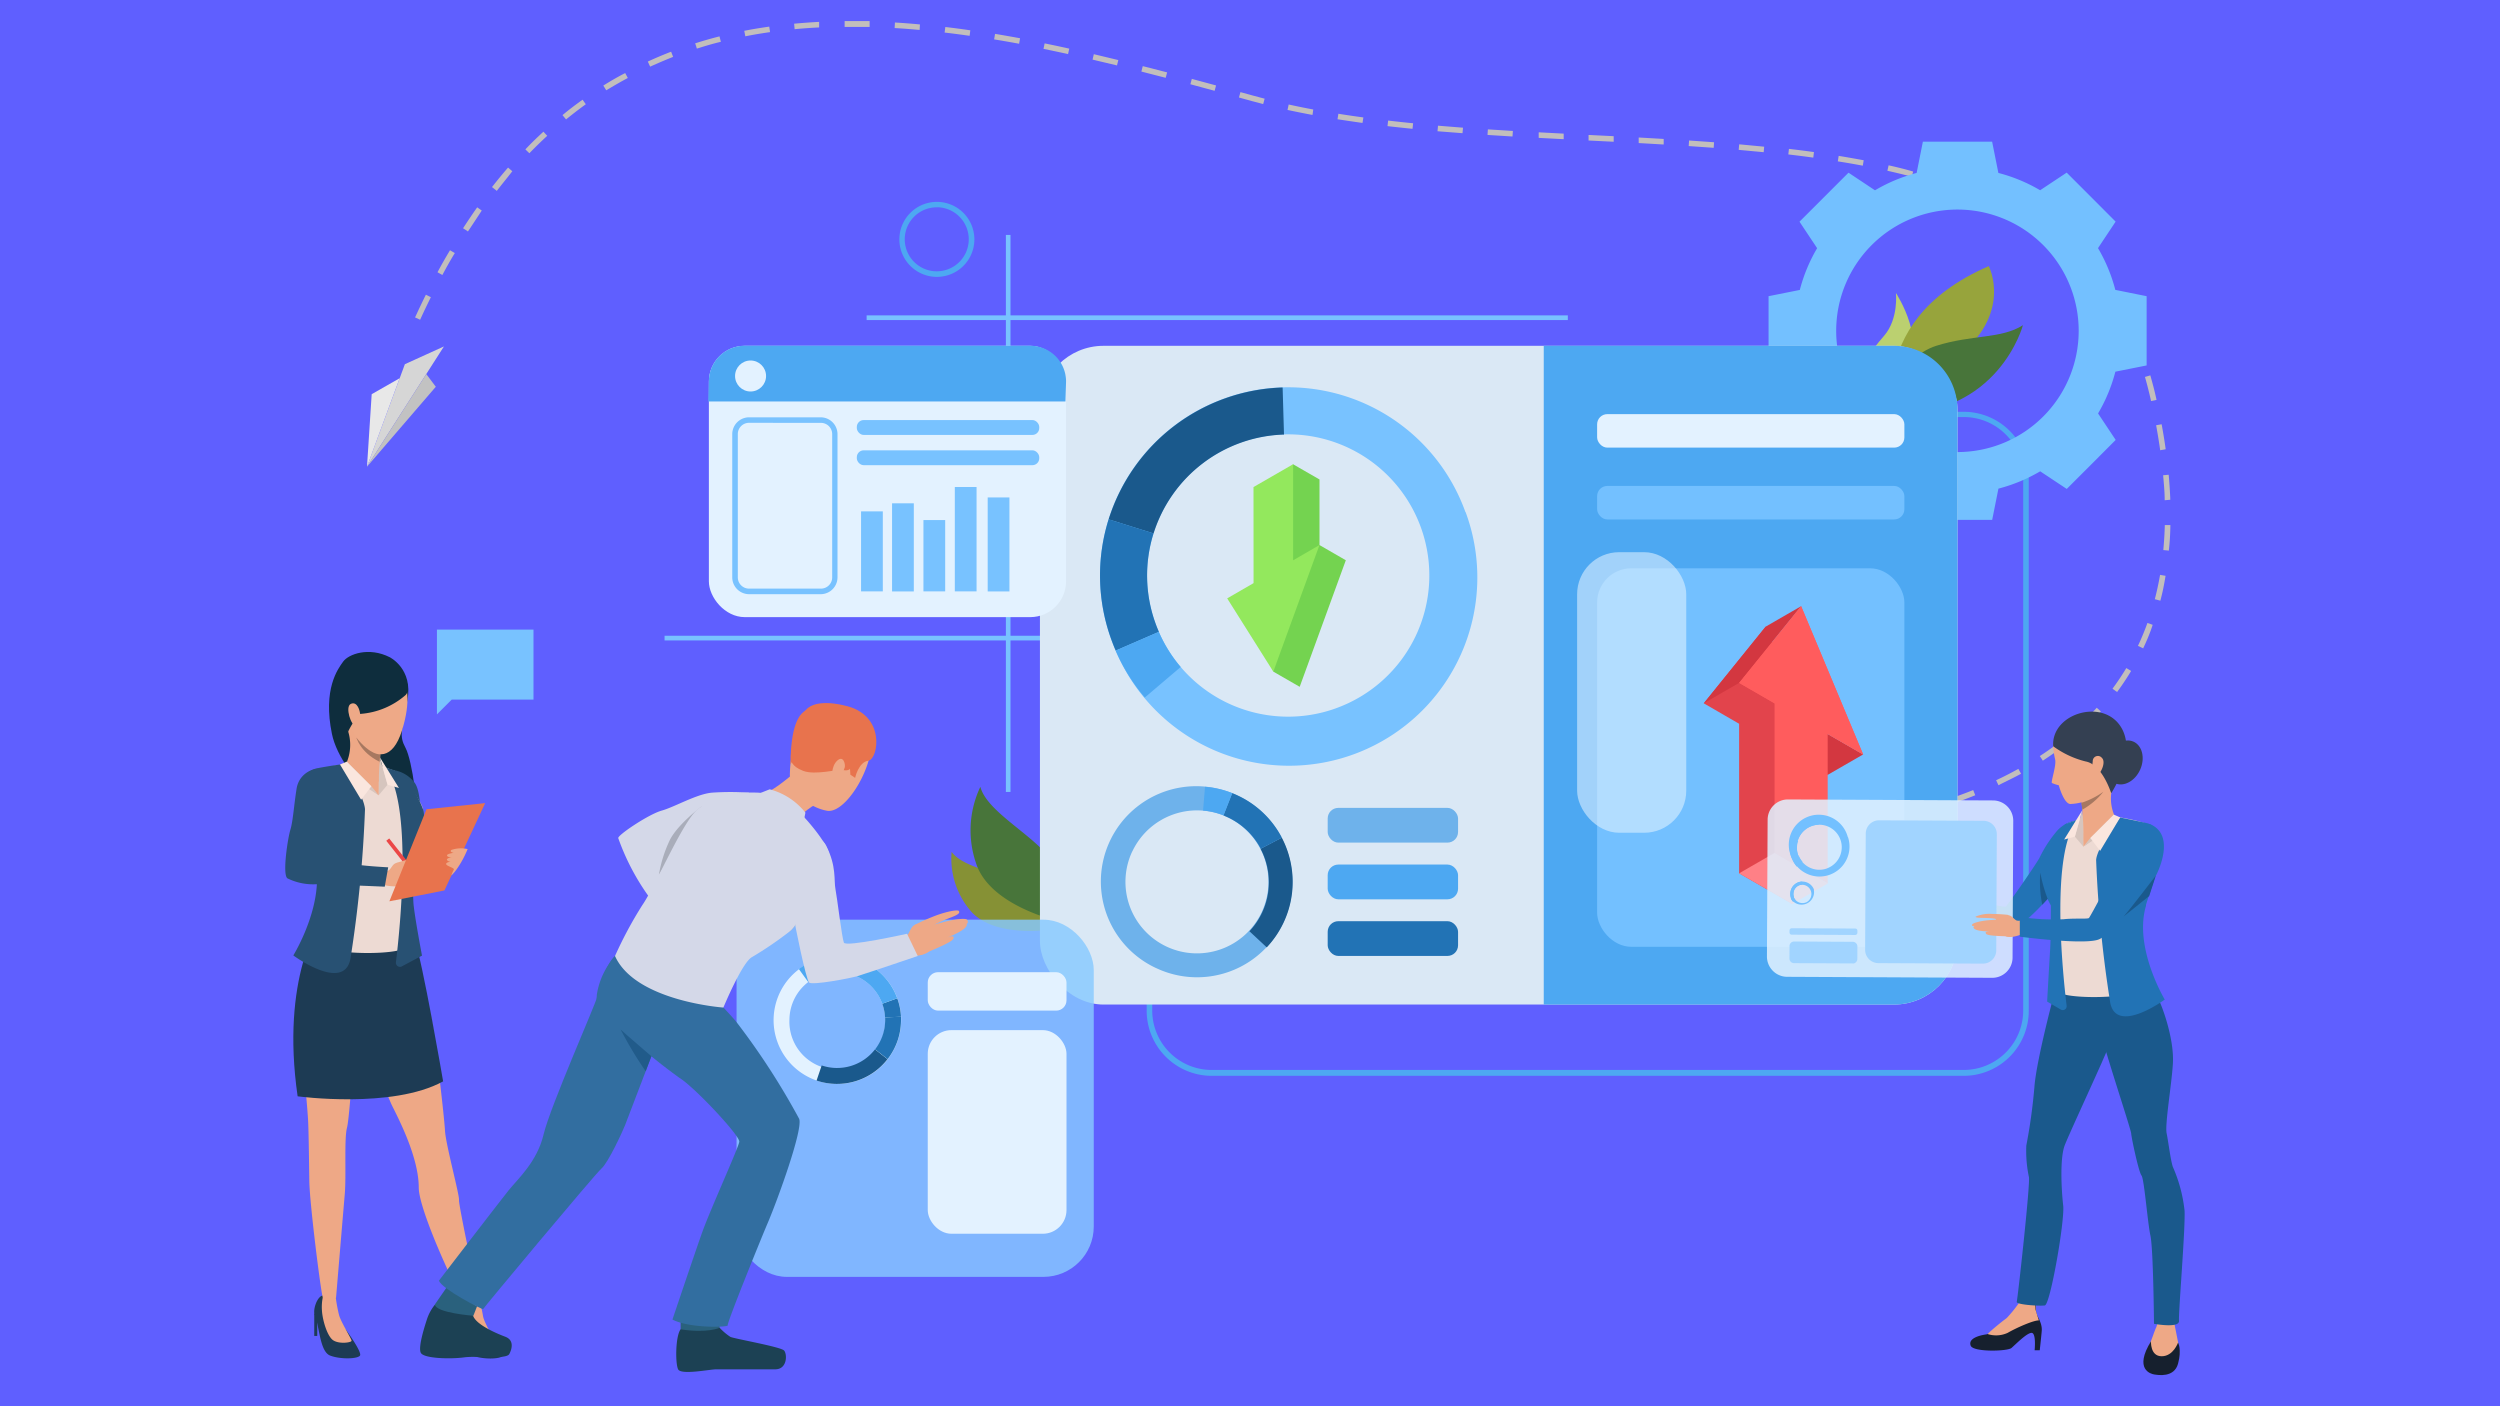 <svg data-name="Слой 1" xmlns="http://www.w3.org/2000/svg" viewBox="0 0 400 225"><path fill="#5f5fff" d="M0 0h400v225H0z"/><path fill="#78c2ff" d="M85.36 100.74H69.91v13.56l2.36-2.36h13.09v-11.2z"/><path d="M62.35 105.15s3.77 1.85 2.84 6.85-1.35 5.71-.3 7.67 2.28 10.34 1.34 11.93-11.64-7-13.12-14.17.94-10.39 1.8-11.58 4.09-2.39 7.44-.7z" fill="#0e2d3d"/><path d="M63.39 123.3a5.26 5.26 0 0 1 3 2c.75 1.11.81 3.56.92 4s1.54 5.7 1.54 5.7l-4 2.68z" fill="#285173"/><path d="M78.19 212.83s2.61 3.52 2.26 4.08-3.11.64-4.78 0-1.71-4.76-2.47-6.53c-.32-.74.36-2.93 1.31-3.09a4 4 0 0 1 2 .31s-1 2.49 1.68 5.23z" fill="#1d3b54"/><path d="M76.52 207.57a16.63 16.63 0 0 1 .75 2.93c.17 1.19 1.86 3.71 1.78 4s-2.23.61-3.11-.21-1.44-3.21-1.63-4.64a11.52 11.52 0 0 0-.41-2s1.78-.96 2.62-.08z" fill="#eea886"/><path d="M55.44 212.89s2.52 3.46 2.16 4-3.11.64-4.78 0-1.71-4.76-2.47-6.53c-.32-.74.36-2.93 1.31-3.09a4.28 4.28 0 0 1 2.07.34s-.97 2.54 1.71 5.28z" fill="#1d3b54"/><path d="M53.73 207.63a23.54 23.54 0 0 0 .52 2.79c.32 1.16 2 3.79 2 4.1s-2.23.61-3.11-.21-1.55-3.2-1.63-4.64a7.66 7.66 0 0 1 .2-2.38 2 2 0 0 1 2.02.34z" fill="#eea886"/><path d="M66.33 150.33s2.24 10.44 2.76 13.06 2 15.35 2.11 17.52 2.34 10.32 2.24 11.09 3.24 16.3 3.24 16.3a2 2 0 0 1-2.35.08C73.71 208 67 193.85 67 190c0-5.34-3.95-12.31-4.46-13.51-4.73-11.1-3.8-14.5-4.42-15.22s-.67.45-1 2-1.13 15.4-1.6 17.16-.1 7.68-.36 10.67-1.39 16.5-1.39 16.5a1.23 1.23 0 0 1-2.11 0c-.26-.29-2.12-15.06-2.17-18.61s-.11-8.46-.21-10c-1-14.73-3.3-16.84.39-27.26 6.89-19.46 16.66-1.4 16.66-1.4z" fill="#eea886"/><path d="M51.26 147.41s-6.39 8.94-3.64 28c0 0 15.16 2.06 23.28-2.39 0 0-3.36-19.62-4.58-22.67s-15.06-2.94-15.06-2.94zm21.87 62.66v3.68h.48v-2.84l-.48-.84zm-22.85 0v3.68h.48v-2.84l-.48-.84z" fill="#1d3b54"/><path d="M59.84 122a24.6 24.6 0 0 0 3.16 1.27c.82.16 4 4.28 4.55 5.79s0 3.76-1.14 6.41-.07 3.53-.59 6.18a61.64 61.64 0 0 0-.88 9.73c.1 1.47-13.23 1.75-16.27-.93 0 0 3.06-4.58 3.45-5.23s.07-4.22-.29-5.13-2.75-8.7-2.75-8.7-2-6-.19-7.35c1.54-1.19 5.73-1.62 6.48-1.88a12.85 12.85 0 0 1 4.47-.16z" fill="#eddad3"/><path d="M60.59 127.24l1.41-1.67-1.24-4.41a29.12 29.12 0 0 0-.17 6.08z" fill="#d6c5be"/><path d="M61 119.28s-.06.59-.14 1.41c0 .36-.07.77-.1 1.19a27 27 0 0 0-.13 3.13s-2.45 2.45-5.23-2.86a7.3 7.3 0 0 0 .29-5.17c-.92-2.98 5.31 2.3 5.31 2.3z" fill="#eea886"/><path fill="#eea886" d="M60.59 125v2.25l-2.81-2.11 2.81-.14z"/><path fill="#d6c5be" d="M60.59 127.25l-1.17-1.45-3.94-3.93-1.27 1.23 6.38 4.15z"/><path d="M54.94 122.25s3.3 5 3.46 7.22a200.19 200.19 0 0 1-2.34 24c-1.11 5.31-9.13-.6-9.13-.6s5.39-8.72 3.32-15.71-2.82-9.78-2.82-9.78.71-3.89 3.23-4.44c2.22-.44 4.28-.69 4.28-.69zm12.83 7.48s.6 2.11-1.73 6.77c0 0 0 6 .1 7.83s1.38 8.57 1.38 8.57l-3.17 1.69a.65.65 0 0 1-1-.64c.65-5.36 2.77-25.71-1.8-31.18l1.83.54a14.84 14.84 0 0 1 4.39 6.42z" fill="#285173"/><path fill="#fae6de" d="M62.02 125.57l1.81.5-3.05-4.91 1.24 4.41zm-2.6.23l-1.64 2.16-3.38-5.64 1.08-.45 3.94 3.93z"/><path fill="#eb4747" d="M61.804 134.522l.47-.372 4.372 5.53-.471.373z"/><path d="M61.54 139.43a1.28 1.28 0 0 0 .69-.2c.47-.36.65-1.24 1.48-1.17s1.23 2.69 1 3.19-1.37.75-3.09.4-.08-2.22-.08-2.22z" fill="#eea886"/><path d="M63.42 138.07a26.22 26.22 0 0 1 2.59-.71c1.22-.26 2.68-.35 2.82-.14s-1.19.44-2.38.78-.84.43-.84.43-.07 0 1.18-.15 2.74-.12 2.88.15 0 .22-.47.34c.29 0 .33.06.34.18.06.61-1.91 1.09-2.69 1.28.6-.14 1.06-.19.84.22s-3.06 1-4 1.32-.27-3.7-.27-3.7z" fill="#eea886"/><path d="M51.13 123.07c-.83-.27-3.26.59-3.67 3.09s-.58 5.26-1 6.6-1.32 7.24-.46 7.78a9.31 9.31 0 0 0 4.56.94c2.25 0 11 .39 11 .39l.55-3.1s-3.32-.17-5-.43c-1.53-.23-3.65-.88-6.15-1.16a41.86 41.86 0 0 1 .91-4.72c.3-1.05 2.99-8.19-.74-9.39z" fill="#285173"/><path fill="#eea886" d="M67.12 139l.41 1-.88-.62.47-.38z"/><path fill="#e8734d" d="M62.3 144.21l8.81-1.74 6.52-13.97-9.39.98-5.94 14.73z"/><path d="M72.2 140.1a7.13 7.13 0 0 0 .91-1.08 16 16 0 0 0 1.71-3.17 4.78 4.78 0 0 0-2.6.14c-.38.34.37.47.37.47s-1.14.12-1.06.44.77.23.77.23-.92.18-.78.46.58.28.58.28-.81.1-.71.41 1.39.6 1.22.86a6 6 0 0 0-.41.96z" fill="#eea886"/><path d="M61.8 105.71s5.49 1.72 2.51 11.19-10.47-1.1-9.69-6.87 7.18-4.32 7.18-4.32z" fill="#eea987"/><path d="M64.87 111.23a12.37 12.37 0 0 1-7.29 3 11.56 11.56 0 0 0-1.89 2.86s-4.07-6.94.93-11.1 10.09 3.53 8.25 5.24z" fill="#0e2d3d"/><path d="M57.63 114.43c0-.69-.46-2.26-1.48-1.82s.06 3.63.74 3.44c0-.05.83.01.74-1.62z" fill="#eea987"/><path d="M60.82 120.69c0 .36-.07.77-.1 1.19-3.17-1.57-3.66-3.88-3.72-3.88 2.31 2.9 3.82 2.69 3.82 2.69z" fill="#a77860"/><path d="M152.26 136.29a12.87 12.87 0 0 0 3.25 9.69c4 4.21 12.89 2.71 12.89 2.71s-1.48-5-4.71-7-9.61-2.78-11.43-5.4z" fill="#869135"/><path d="M156.86 125.89a16.21 16.21 0 0 0-.46 12.86c2.8 6.71 14 8.9 14 8.9s.46-6.52-2.45-10.37-10.09-7.49-11.09-11.39z" fill="#48753a"/><path d="M303.35 46.88s5.55 8.42.87 12.89-5.23-.52-5.23-.52-2.5.16 2.47-5.53c2.34-2.72 1.89-6.84 1.89-6.84z" fill="#bbd070"/><path d="M318.2 42.58s4 7.65-5.36 14.81-9.27 12.1-9.27 12.1S297 51.77 318.2 42.58z" fill="#97a43c"/><path d="M302.38 66.24c-3.54-.1 1.65-9.09 7.41-10.91s10.37-1.07 13.88-3.3c0-.03-3.85 14.69-21.29 14.21z" fill="#48753a"/><path fill="#78c2ff" d="M160.94 37.59h.74v89.12h-.74z"/><path fill="#78c2ff" d="M106.33 101.72h61.53v.75h-61.53z"/><path d="M314.43 172.13H193.64a10.42 10.42 0 0 1-10.17-10.62v-85a10.42 10.42 0 0 1 10.17-10.62h120.79a10.41 10.41 0 0 1 10.17 10.57v85a10.42 10.42 0 0 1-10.17 10.67zM193.64 66.73a9.52 9.52 0 0 0-9.28 9.73v85a9.52 9.52 0 0 0 9.28 9.73h120.79a9.52 9.52 0 0 0 9.28-9.73v-85a9.52 9.52 0 0 0-9.28-9.73z" fill="#4da8f2"/><path d="M273.32 134.28h-.91v-.89h4v.89c-.99-.01-2.04 0-3.09 0zm-4.94-.07c-1.35 0-2.71-.1-4-.17v-.89c1.32.07 2.67.13 4 .17zm12.11-.08v-.89c1.34-.06 2.69-.14 4-.23l.06.89c-1.34.1-2.7.16-4.05.22zm-20.17-.36c-2.53-.21-4-.4-4-.4l.12-.89s1.48.19 4 .4zm28.23-.22l-.09-.89c1.34-.13 2.68-.29 4-.46l.12.89c-1.32.16-2.67.32-4.02.45zm8-1.05l-.14-.88c1.33-.22 2.66-.46 3.95-.72l.18.88c-1.29.22-2.63.49-3.97.71zm7.92-1.6l-.21-.87c1.31-.32 2.62-.66 3.87-1l.25.86c-1.25.33-2.56.68-3.89 1zm7.77-2.25l-.29-.85c1.28-.44 2.54-.9 3.76-1.39l.33.83c-1.21.49-2.48.96-3.78 1.4zm7.52-3l-.38-.81c1.22-.57 2.42-1.19 3.56-1.82l.43.78c-1.13.62-2.37 1.2-3.59 1.82zm7.1-3.93l-.49-.75a49.52 49.52 0 0 0 3.25-2.3l.54.71c-1.02.78-2.16 1.57-3.28 2.31zm6.42-5l-.6-.66c1-.9 1.92-1.85 2.8-2.82l.66.6c-.88 1.01-1.84 1.98-2.85 2.9zm5.44-6l-.72-.53c.79-1.06 1.53-2.17 2.21-3.3l.77.46c-.69 1.16-1.45 2.29-2.25 3.38zm4.16-7l-.81-.38c.56-1.18 1.07-2.42 1.52-3.67l.84.3c-.43 1.34-.97 2.6-1.54 3.8zm2.75-7.62l-.86-.23c.33-1.26.61-2.57.84-3.89l.88.15c-.23 1.41-.49 2.74-.85 4.03zm1.39-8l-.89-.09c.12-1.29.2-2.63.24-4h.89c-.02 1.5-.1 2.86-.26 4.18zm-.67-8.06c0-1.3-.13-2.64-.25-4l.89-.08c.12 1.36.21 2.72.26 4zm-.72-8c-.18-1.29-.4-2.62-.65-4l.88-.16c.25 1.34.47 2.68.65 4zm-1.46-7.87c-.11-.48-.22-1-.34-1.45-.2-.82-.41-1.63-.64-2.41l.86-.25c.23.8.45 1.62.66 2.45.12.49.23 1 .34 1.47zm-2.26-7.63c-.48-1.24-1-2.47-1.59-3.63l.8-.4c.59 1.19 1.13 2.44 1.62 3.71zM67.22 51.16l-.81-.37c.56-1.23 1.15-2.46 1.73-3.64l.8.4c-.58 1.16-1.16 2.38-1.72 3.61zm271.21-1.6a38.49 38.49 0 0 0-2.25-3.26l.71-.54c.82 1.06 1.59 2.19 2.3 3.33zM70.78 44l-.78-.44c.64-1.2 1.31-2.38 2-3.52l.77.45c-.69 1.13-1.35 2.3-1.99 3.51zm262.84-.7c-.89-1-1.85-1.88-2.85-2.75l.59-.67c1 .89 2 1.84 2.91 2.81zm-5.95-5.3c-1-.76-2.16-1.51-3.31-2.21l.47-.76c1.17.71 2.3 1.47 3.37 2.25zM74.84 37l-.75-.48c.74-1.14 1.5-2.27 2.26-3.35l.73.52c-.76 1.15-1.51 2.31-2.24 3.39zm246-3.19c-1.15-.59-2.37-1.16-3.61-1.7l.35-.82c1.26.54 2.49 1.12 3.66 1.72zm-7.32-3.17c-1.22-.44-2.49-.87-3.79-1.28l.26-.85c1.31.41 2.6.84 3.83 1.29zm-234.1-.16l-.7-.55c.84-1.07 1.7-2.12 2.57-3.12l.68.59c-.82 1.06-1.68 2.1-2.5 3.16zm226.45-2.21c-1.25-.33-2.56-.65-3.89-.95l.2-.87c1.34.3 2.66.62 3.93 1zm-7.82-1.76c-1.28-.24-2.61-.48-4-.69l.14-.88c1.35.22 2.69.46 4 .7zm-7.92-1.29c-1.28-.18-2.62-.35-4-.51l.1-.89c1.37.16 2.71.33 4 .51zm-205.43-.7l-.64-.62c.94-1 1.91-1.93 2.89-2.83l.61.66a68.2 68.2 0 0 0-2.86 2.79zm197.49-.17l-4-.37.08-.89 4 .38zm-8-.7l-4-.28.06-.89 4 .28zm-8-.53l-4-.23V22l4 .23zm-8-.44l-3.83-.19h-.19v-.89h.19l3.83.19zm-8-.41l-4-.21v-.89l4 .21zm-8.19-.43l-4-.25.06-.89 4 .25zm-8-.53l-4-.31.08-.89 4 .32zm-8-.7c-1.37-.14-2.72-.28-4-.43l.1-.89c1.29.15 2.63.3 4 .43zm-8-.94c-1.36-.19-2.7-.39-4-.59l.14-.88c1.28.21 2.62.4 4 .59zm-127.43-.56l-.57-.69c1-.85 2.12-1.68 3.21-2.47l.52.73a66.33 66.33 0 0 0-3.16 2.43zM210 18.39c-1.35-.25-2.68-.52-4-.8l.19-.87c1.27.28 2.59.55 3.93.8zm-7.89-1.74l-1.74-.46-2.14-.59.24-.86 2.14.59 1.73.46zm-7.77-2.12l-3.88-1.05.23-.86 3.88 1.05zM97 14.45l-.47-.76c1.14-.71 2.32-1.4 3.5-2l.42.79c-1.12.59-2.28 1.27-3.45 1.97zm89.51-2l-3.89-1 .22-.87 3.9 1zm-82.49-1.79l-.37-.81c1.21-.56 2.47-1.09 3.73-1.58l.32.83c-1.2.48-2.44 1-3.64 1.55zm74.7-.19l-3.91-.93.2-.87 3.92.94zm-7.83-1.82c-1.33-.29-2.65-.57-3.93-.83l.18-.88c1.28.26 2.61.54 3.94.84zm-59.39-.87l-.27-.85c1.27-.4 2.58-.78 3.89-1.11l.22.87c-1.34.31-2.58.69-3.84 1.09zM163.06 7c-1.34-.25-2.67-.48-4-.7l.15-.88c1.29.21 2.63.45 4 .7zm-43.81-1.19l-.17-.88c1.3-.26 2.65-.48 4-.67l.13.88c-1.35.19-2.68.41-3.96.67zm35.89-.08c-1.34-.19-2.68-.37-4-.52l.11-.89c1.3.15 2.65.33 4 .53zm-8-.94c-1.35-.12-2.69-.23-4-.3l.05-.89c1.31.08 2.67.18 4 .31zm-20-.11l-.08-.89c1.32-.12 2.67-.22 4-.29v.89c-1.25.06-2.59.15-3.89.28zm12-.37h-4v-.94h4z" fill="#c2bebc"/><path d="M338.45 46.38a25.91 25.91 0 0 0-2.77-6.68l2.82-4.24-3.91-3.92-3.92-3.92-4.25 2.82a25.93 25.93 0 0 0-6.68-2.77l-1-5h-11.08l-1 5a25.93 25.93 0 0 0-6.66 2.78l-4.24-2.82-3.92 3.92-3.92 3.92 2.82 4.24a25.94 25.94 0 0 0-2.77 6.68l-5 1v11.07l5 1a25.93 25.93 0 0 0 2.77 6.68l-2.82 4.24 3.92 3.92 3.92 3.92 4.24-2.81a25.93 25.93 0 0 0 6.68 2.77l1 5h11.07l1-5a25.93 25.93 0 0 0 6.68-2.77l4.25 2.82 3.92-3.92 3.91-3.92-2.82-4.24a25.9 25.9 0 0 0 2.77-6.68l5-1V47.39zm-25.26 25.95a19.4 19.4 0 1 1 19.4-19.4 19.4 19.4 0 0 1-19.4 19.4z" fill="#73c0ff"/><rect x="166.39" y="55.33" width="146.81" height="105.4" rx="10.18" ry="10.18" fill="#dae8f5"/><path d="M234.47 81.94a30.11 30.11 0 1 0-56.71 20.28c.23.64.48 1.26.74 1.88a30.12 30.12 0 0 0 56-22.16zm-20.75 31.4a22.55 22.55 0 0 1-28.31-12.25q-.3-.69-.56-1.41a22.58 22.58 0 1 1 28.86 13.66z" fill="#78c2ff"/><path d="M184.57 85.35l-7.19-2.25A30.16 30.16 0 0 1 205.22 62l.22 7.53a22.61 22.61 0 0 0-20.88 15.85z" fill="#1a598c"/><path d="M185.42 101.09l-6.91 3c-.27-.61-.51-1.24-.74-1.88a30 30 0 0 1-.39-19.12l7.19 2.25a22.48 22.48 0 0 0 .29 14.33q.26.73.56 1.42z" fill="#2273b5"/><path d="M183.17 111.6a30 30 0 0 1-4.67-7.5l6.91-3a22.45 22.45 0 0 0 3.5 5.62z" fill="#4da8f2"/><path d="M185 154.9a15.26 15.26 0 1 0 13.05-27.59c-.31-.15-.62-.28-.94-.41a15.26 15.26 0 0 0-12.12 28zm-3.82-18.69a11.44 11.44 0 0 1 11.26-6.51 11.33 11.33 0 0 1 3.27.76l.7.3a11.44 11.44 0 1 1-15.24 5.45z" fill="#6eb2eb"/><path d="M201.71 135.8l3.38-1.77a15.28 15.28 0 0 1-2.41 17.55l-2.77-2.58a11.46 11.46 0 0 0 1.8-13.16z" fill="#1a598c"/><path d="M195.76 130.46l1.4-3.56c.31.12.63.26.94.41a15.19 15.19 0 0 1 7 6.71l-3.38 1.77a11.39 11.39 0 0 0-5.24-5z" fill="#2273b5"/><path d="M192.8 125.89a15.21 15.21 0 0 1 4.36 1l-1.4 3.56a11.33 11.33 0 0 0-3.27-.76zM313.19 65.5v85A10.18 10.18 0 0 1 303 160.73h-56V55.33h56a10.18 10.18 0 0 1 10.19 10.17z" fill="#4da8f2"/><rect x="255.54" y="66.26" width="49.16" height="5.36" rx="1.63" ry="1.63" fill="#e3f2ff"/><rect x="255.54" y="77.75" width="49.16" height="5.36" rx="1.63" ry="1.63" fill="#73c0ff"/><rect x="255.54" y="90.93" width="49.16" height="60.56" rx="5.47" ry="5.47" fill="#73c0ff"/><rect x="252.34" y="88.35" width="17.46" height="44.89" rx="6.73" ry="6.73" fill="#e0f1ff" opacity=".58"/><path fill="#78c2ff" d="M138.66 50.46h112.19v.75H138.66z"/><path d="M149.9 44.3a6 6 0 1 1 6-6 6 6 0 0 1-6 6zm0-11.13a5.12 5.12 0 1 0 5.1 5.11 5.12 5.12 0 0 0-5.1-5.12z" fill="#4da8f2"/><path d="M133.78 112.82s5.62 1 5.67 5.76-4.3 11.65-7.13 11.14-6-3-5.94-5.91.91-6.7 2.22-8.78a5.36 5.36 0 0 1 5.18-2.21z" fill="#eea886"/><path d="M126.57 121.6s0 1 1.94 1.74 5.48-.31 6.37-.13S136 123 136 123l.06.95.76.51s.53-2.53 2.12-2.75 2.91-7.47-3.93-8.85c0 0-5.07-1.38-6.37 1.19s-2.31 5.74-2.07 7.55z" fill="#e8734d"/><rect x="117.85" y="147.15" width="57.15" height="57.15" rx="8.05" ry="8.05" fill="#87c9ff" opacity=".82"/><rect x="113.42" y="55.33" width="57.15" height="43.41" rx="5.73" ry="5.73" fill="#e3f2ff"/><rect x="148.44" y="155.55" width="22.2" height="6.15" rx="1.65" ry="1.65" fill="#e3f2ff"/><rect x="148.44" y="164.82" width="22.2" height="32.58" rx="3.79" ry="3.79" fill="#e3f2ff"/><path d="M130.69 172.89a10.21 10.21 0 0 0 13.49-9.54v-.68a10.21 10.21 0 1 0-13.47 10.23zm-4.38-9.77a7.66 7.66 0 0 1 14.86-2.52 7.63 7.63 0 0 1 .45 2.2v.51a7.66 7.66 0 1 1-15.31-.2z" fill="#e3f2ff"/><path d="M140 167.9l2 1.57a10.23 10.23 0 0 1-11.35 3.42l.82-2.42a7.67 7.67 0 0 0 8.53-2.57z" fill="#1a598c"/><path d="M141.61 162.8l2.55-.14v.68a10.17 10.17 0 0 1-2.14 6.12l-2-1.57a7.62 7.62 0 0 0 1.6-4.59q.01-.3-.01-.5z" fill="#2273b5"/><path d="M141.61 162.8a7.63 7.63 0 0 0-.45-2.2l2.4-.87a10.16 10.16 0 0 1 .6 2.94z" fill="#2273b5"/><path d="M127.82 155.05a10.21 10.21 0 0 1 15.74 4.67l-2.4.88a7.66 7.66 0 0 0-11.84-3.47z" fill="#4da8f2"/><path fill="#d6d6d6" d="M58.72 74.67l12.31-19.24-6.25 2.84-6.06 16.4z"/><path fill="#e8e8e8" d="M58.72 74.67l.75-11.6 4.47-2.55-5.22 14.15z"/><path fill="#c2c2c2" d="M68.2 59.85l1.53 2.03-11.01 12.79 9.48-14.82z"/><path d="M144.25 150.09a1.7 1.7 0 0 0 .87-.4c.55-.56.6-1.76 1.72-1.84s2.14 3.3 2 4-1.66 1.25-4 1.14-.59-2.9-.59-2.9z" fill="#eea886"/><path d="M146.46 147.93a34.92 34.92 0 0 1 3.27-1.44c1.55-.59 3.47-1 3.68-.74.46.59-1.35 1-2.85 1.69l-1.15.53s-.1 0 1.52-.43 3.58-.7 3.81-.37c.11.16.32.72-.42.69.38-.07.32-.13.36 0 .2.79-2.3 1.81-3.29 2.22.76-.31 1.35-.45 1.15.12s-3.82 2-5.06 2.54-1.02-4.81-1.02-4.81z" fill="#eea886"/><path d="M119.86 126.83a42.54 42.54 0 0 0-6 0c-2.48.25-5.9 2.28-8 2.87s-7.07 3.94-6.94 4.4a37.34 37.34 0 0 0 5.65 10.37c3.11 3.79 15.29-17.64 15.29-17.64z" fill="#d4d8e8"/><path d="M112.29 129s-3.78 2.8-5.1 5.37a20.77 20.77 0 0 0-1.77 5.62z" fill="#a9adba"/><path d="M115.15 212.45a9.19 9.19 0 0 0 1.71 1.45c.62.3 8.09 1.59 8.6 2.19s.51 3-1.42 3h-9.42c-1.08 0-5.65.95-6.12 0s-.43-5.36.41-6.42 6.24-.22 6.24-.22z" fill="#1c4154"/><path d="M114.92 211.11l.23 1.34s-2 .91-6.25.24v-1.39z" fill="#2a617d"/><path d="M69.59 208.74a7.38 7.38 0 0 0-1.25 2.26c-.26.81-1.52 4.56-1 5.47s4.8 1 6.92.71 6.75.37 7.23-.54.74-2.24-.64-2.76-4.56-1.87-5.13-3.29-6.13-1.85-6.13-1.85z" fill="#1c4154"/><path d="M76.33 209l-.59 1.52s-6.1-.46-6.15-1.82l1.93-2.8z" fill="#2a617d"/><path d="M126.39 124.24s-3.4 2.89-4.37 2.65 3.33 6.11 3.33 6.11 4.09-4 5-4.15-3.96-4.61-3.96-4.61z" fill="#eea886"/><path d="M126.62 135.63c-1.16.7-1.35.92-1.22 4.23s1.51 6 1.61 6.89 1.94 10 2.45 10.46 6.56-.67 7.79-1.05c1.83-.57 9.59-3.2 9.59-3.2l-1.71-3.56s-9.8 2.18-10.11 1.42-1.08-7.19-1.35-8.59.2-3.59-1.47-6.9c-1.49-2.95-5.58.3-5.58.3z" fill="#d4d8e8"/><path d="M115.13 160.54s2.08 2.21 2.66 2.93A115.68 115.68 0 0 1 127.86 179c.68 1.58-3.35 12.72-5 16.62-.87 2-6.6 16.11-6.42 16.43s-6.06.52-8.85-.92c0 0 4-11.89 4.86-14.23 1.28-3.52 5.71-13.28 5.84-14.22s-7.16-8.74-9.59-10.23a92.5 92.5 0 0 1-9.06-7.45c-.68-.68-4.5-2.48-4.14-5.9a12 12 0 0 1 2.9-6.1z" fill="#326ea0"/><path d="M104.22 169l-.91 2.4c-1.15 3-3 7.86-3.3 8.63-.45 1.13-2.7 6-3.78 6.94s-18.88 22.3-18.93 22.48-6.66-3.24-7.07-4.55c0 0 9.64-12.56 11.12-14.41s4.59-4.59 5.63-9 8.46-21.17 8.49-21.8c0 0 1.2-5.18 2.93-6.75s8 .27 9 3.56-3.18 12.5-3.18 12.5z" fill="#326ea0"/><path d="M121.71 126.86l1.44-.57a10.79 10.79 0 0 1 5.72 3.74l-.18.87s-5.53-1.2-6.98-4.04z" fill="#d4d8e8"/><path d="M127.25 148a5.77 5.77 0 0 1-.68.83l-.37.31-.14-5.45.78 2.41c.16.32.41 1.9.41 1.9z" fill="#a9adba"/><path d="M104.22 169l-.91 2.4a59.75 59.75 0 0 1-4-6.66c.18.13.76.67.89.79z" fill="#215b8a"/><path d="M135.16 122.78c.13-.41-.18-2-1.19-1.09s-1 2.91-.43 3.07 1.29-.93 1.62-1.98z" fill="#eea886"/><path d="M131.39 113.92s-4.87-3.47-4.9 8.35z" fill="#e8734d"/><path d="M127.25 148a5.77 5.77 0 0 1-.68.83l-.37.31a56.93 56.93 0 0 1-5.89 4c-1.58.86-4.57 8.07-4.57 8.07s-14.1-1-17.34-8.25a64.53 64.53 0 0 1 4.39-8.17c2.09-3 6.69-14 9.12-15.54s4.53-2.57 9.32-2.43a10.06 10.06 0 0 1 7.45 3.94s3.65 3.92 4 6c.32 1.78-3.68 8.74-5.43 11.24z" fill="#d4d8e8"/><path d="M170.57 61.05l-.1 3.18h-57.15l.1-3.18a5.72 5.72 0 0 1 5.73-5.73h45.7a5.72 5.72 0 0 1 5.72 5.73z" fill="#4da8f2"/><path d="M131.35 95.07h-11.5a2.7 2.7 0 0 1-2.69-2.69V69.46a2.7 2.7 0 0 1 2.69-2.69h11.5a2.7 2.7 0 0 1 2.65 2.69v22.92a2.7 2.7 0 0 1-2.65 2.69zm-11.5-27.42a1.8 1.8 0 0 0-1.8 1.8v22.93a1.8 1.8 0 0 0 1.8 1.8h11.5a1.8 1.8 0 0 0 1.8-1.8V69.46a1.8 1.8 0 0 0-1.8-1.8z" fill="#78c2ff"/><rect x="137.09" y="67.21" width="29.19" height="2.38" rx="1.1" ry="1.1" fill="#78c2ff"/><rect x="137.09" y="72.05" width="29.19" height="2.38" rx="1.1" ry="1.1" fill="#78c2ff"/><rect x="212.43" y="129.26" width="20.86" height="5.56" rx="1.7" ry="1.7" fill="#6eb2eb"/><rect x="212.43" y="138.33" width="20.86" height="5.56" rx="1.7" ry="1.7" fill="#4da8f2"/><rect x="212.43" y="147.39" width="20.86" height="5.56" rx="1.7" ry="1.7" fill="#2273b5"/><circle cx="120.09" cy="60.16" r="2.48" fill="#e3f2ff"/><path d="M309.38 146s10.1 3.26 12.43 2.68c1.23-.3 3.16-2.05 4.95-3.94l.87-.94c2-2.17 3.59-4.24 3.59-4.24s4.89-5.73 1-8.29a5.24 5.24 0 0 0-3 1.56 20 20 0 0 0-2.88 4.38c-.34.75-5.15 7.68-5.4 7.83s-2.35-.4-4-.54a36.83 36.83 0 0 1-6.85-1.63z" fill="#2273b5"/><path d="M323.26 208.21a11.42 11.42 0 0 1-2 2.76c-1 .58-2.8 2.44-3.44 2.53s-3 .5-2.51 1.8c.37 1.07 5.89.92 6.52.38s2.49-2.46 3.24-2.42.47 2.78.47 2.78h.82s.29-2.66.32-3.12c.1-1.36-.86-2.35-.91-3.13s-.09-1.35-.09-1.35z" fill="#16202e"/><path d="M318 213.44a4.41 4.41 0 0 0 3.22-.18c1.4-.81 4.09-2 5-2 0 0-.52-1.59-.53-1.76s-.07-1-.07-1l-2.35-.38a20.37 20.37 0 0 1-2.2 2.77 38.07 38.07 0 0 0-3.07 2.55zm27.48-3.07a9.87 9.87 0 0 1-.48 2c-.25.43-.93 2.65-1.24 3.06s-1 3.51 0 3.88 3.33 1 4.11-.25a5.1 5.1 0 0 0 .76-3.43c-.12-1-1.07-5.31-1.05-5.74s-2.1.48-2.1.48z" fill="#eea886"/><path d="M344.16 214.6s-.16 2.4 1.71 2.4 2.62-2.19 2.62-2.19.62 1.08 0 3.37-3.2 1.82-3.78 1.74-3.32-.81-.55-5.32z" fill="#16202e"/><g data-name="&lt;Groupe&gt;"><g data-name="&lt;Groupe&gt;"><path data-name="&lt;Tracé&gt;" fill="#d33740" d="M292.43 117.44l-5.67 3.27 5.67 3.27 5.67-3.27-5.67-3.27z"/><g data-name="&lt;Groupe&gt;"><path data-name="&lt;Tracé&gt;" fill="#e2444c" d="M278.27 115.81l-.01-.01v23.93l8.5 4.9v-23.92l5.67 3.27-9.92-23.72-9.91 12.27 5.67 3.28z"/><path data-name="&lt;Tracé&gt;" fill="#ff5c5d" d="M283.94 112.54l-.01-.01v23.93l8.5 4.9v-23.92l5.67 3.27-9.92-23.72-9.92 12.27 5.68 3.28z"/></g><path data-name="&lt;Tracé&gt;" fill="#d33740" d="M288.18 96.99l-5.67 3.27-9.91 12.27 5.66-3.27 9.92-12.27z"/><path data-name="&lt;Tracé&gt;" fill="#ff8086" d="M283.93 136.46l-5.67 3.27 8.5 4.9 5.67-3.27-8.5-4.9z"/></g><path data-name="&lt;Tracé&gt;" fill="#ff5c5d" d="M278.26 109.26l19.84 11.45-9.92-23.72-9.92 12.27z"/></g><path d="M342.48 155.53a29.38 29.38 0 0 1 3.18 5c.83 2 2.21 6.32 2 9.69s-1.29 9.68-1 11.1.64 4.38 1 5.39a23.46 23.46 0 0 1 1.87 7c.14 3-1 16.38-.89 17.62s-4 .48-4 .48-.11-12-.57-14.1-1-9.12-1.43-9.63-1.58-5.85-1.65-6.72-5-15.46-5.28-17.94-6.45-7.87-6.45-7.87a21.54 21.54 0 0 1 13.22-.02z" fill="#1a598c"/><path d="M327.17 208.87c.88-.14 3.22-13.61 2.94-16s-.55-7.5.23-9.58c.51-1.36 3.72-8.3 5.89-13.16l.84-1.92a21.62 21.62 0 0 0 1.15-2.94c0-.92 3.05-16.79-8.82-9.73a14.18 14.18 0 0 1-.26 1.72c-.14.46-3.32 12.21-3.64 16.72a89.31 89.31 0 0 1-1.29 9.31 20 20 0 0 0 .41 5c.28.83-1.8 19.55-1.94 20s3.61.71 4.49.58z" fill="#1a598c"/><path d="M334.06 130.45a23.53 23.53 0 0 1-3 1.22c-.78.16-3.81 4.08-4.34 5.52s0 3.59 1.09 6.11.06 3.37.56 5.9a58.72 58.72 0 0 1 .84 9.28c-.09 1.4 12.61 1.67 15.51-.88 0 0-2.91-4.37-3.29-5s-.06-4 .28-4.9 2.77-8.09 2.77-8.09 1.72-5.92 0-7.23c-1.47-1.14-5.46-1.55-6.18-1.79a12.25 12.25 0 0 0-4.24-.14z" fill="#eddad3"/><path d="M333.34 135.46l-1.36-1.6 1.19-4.21a27.75 27.75 0 0 1 .17 5.81z" fill="#d6c5be"/><path d="M333 127.86a53.77 53.77 0 0 1 .35 5.46s2.33 2.34 5-2.73a7 7 0 0 1-.28-4.94c.82-2.84-5.07 2.21-5.07 2.21z" fill="#eea886"/><path fill="#eea886" d="M333.34 133.32v2.14l2.69-2.01-2.69-.13z"/><path fill="#d6c5be" d="M333.34 135.46l1.11-1.38 3.76-3.74 1.22 1.17-6.09 3.95z"/><path d="M337.65 160.5c1.06 5.06 8.71-.57 8.71-.57s-5-8.33-3-15v-.16q.19-.63.38-1.2l.07-.2c.43-1.31.78-2.39 1.07-3.28.88-2.74 1.14-3.64 1.14-3.64s-.38-4.27-2.48-4.74-4.35-.91-4.35-.91-3.65 4.69-3.81 6.79a190.84 190.84 0 0 0 2.27 22.91zm-11.27-22.34a13.52 13.52 0 0 0 1.76 6.71s0 5.1-.11 6.88-.49 8.5-.49 8.5l2.19 1.28a.62.62 0 0 0 .93-.61c-.62-5.12-2.63-24.52 1.73-29.74l-1.94.67s-4.07 4.28-4.07 6.31z" fill="#2273b5"/><path fill="#fae6de" d="M331.98 133.86l-1.72.47 2.9-4.68-1.18 4.21zm2.47.22l1.57 2.06 3.21-5.35-1.02-.45-3.76 3.74z"/><path d="M334.61 114.56a5.59 5.59 0 0 0-6.11 4.83 13.56 13.56 0 0 0 .32 2.12c.24.94-.72 3.62-.51 3.77a6 6 0 0 0 1.09.36s.82 3 1.87 3a8.68 8.68 0 0 0 7.08-4.22c2.05-3.56 2.9-9.22-3.74-9.86z" fill="#eea886"/><path d="M328.51 119.4a14.82 14.82 0 0 0 5.22 2.44c2.64.49 4.06 5.08 4.06 5.08s4.42-6.64 1.36-10.9-10.98-1.74-10.64 3.38z" fill="#344052"/><path d="M334.84 121.77a.82.82 0 0 1 1.46-.51c.81.74-.44 3.13-1.12 2.86s-.38-1.82-.34-2.35z" fill="#eea886"/><path d="M333 128.46c.06.32.12.69.17 1.09a11.48 11.48 0 0 0 3.37-2.87 13 13 0 0 1-3.54 1.78z" fill="#a77860"/><path d="M285.95 156.29l32.79.16a3.25 3.25 0 0 0 3.27-3.23l.11-21.88a3.25 3.25 0 0 0-3.24-3.27l-32.79-.16a3.25 3.25 0 0 0-3.27 3.24l-.11 21.85a3.25 3.25 0 0 0 3.24 3.29z" fill="#e0f1ff" opacity=".86"/><path d="M300.55 154.1l16.71.08a2.13 2.13 0 0 0 2.14-2.12l.09-18.59a2.13 2.13 0 0 0-2.12-2.14l-16.71-.08a2.13 2.13 0 0 0-2.14 2.12l-.1 18.63a2.13 2.13 0 0 0 2.13 2.1zm-4.12.049l-9.39-.046a.73.73 0 0 1-.727-.734l.01-2a.73.73 0 0 1 .734-.726l9.39.046a.74.74 0 0 1 .736.744l-.01 2a.74.74 0 0 1-.744.736z" fill="#a1d4ff"/><rect x="291.24" y="143.63" width="1.03" height="10.86" rx=".33" ry=".33" transform="rotate(-89.72 291.753 149.059)" fill="#a1d4ff"/><path d="M323.32 147.27a1.21 1.21 0 0 1-.68 0c-.51-.24-.85-1-1.61-.8s-.61 2.74-.32 3.16 1.42.42 3-.23-.39-2.13-.39-2.13z" fill="#eea886"/><path d="M321.3 146.38a25 25 0 0 0-2.55-.15 5.56 5.56 0 0 0-2.65.43c-.1.25 1.19.17 2.37.25s.86.23.86.23.06 0-1.13.09-2.57.43-2.65.7 0 .21.5.23c-.27 0-.3.12-.29.23.07.58 2 .64 2.76.66-.59 0-1 0-.74.37s3 .35 4 .43-.48-3.47-.48-3.47z" fill="#eea886"/><ellipse cx="339.86" cy="121.98" rx="3.64" ry="2.79" transform="rotate(-66.27 339.882 121.967)" fill="#344052"/><path d="M344 131.86a5.21 5.21 0 0 0-3.13 2 23 23 0 0 0-2.3 4.71c-.2.8-4.13 8.11-4.34 8.31s-2.38 0-4.06.2a36.9 36.9 0 0 1-7-.37v3.16s10.52 1.39 12.71.41C338.5 149.07 345 140 345 140s3.34-6.33-1-8.14z" fill="#2273b5"/><path d="M339.77 146.65l4.1-3.28c.43-1.31.78-2.39 1.07-3.28-.01-.01-4.16 5.44-5.17 6.56zm-13.01-1.89l.87-.94a22.7 22.7 0 0 1-1.18-4.2 18.3 18.3 0 0 0 .31 5.14z" fill="#1a598c"/><path d="M295.65 133.94a4.8 4.8 0 1 0-9 3.23c0 .1.08.2.12.3a4.8 4.8 0 0 0 8.91-3.53zm-3.31 5a3.6 3.6 0 0 1-4-1.06 3.55 3.55 0 0 1-.56-.89l-.09-.22a3.6 3.6 0 1 1 4.6 2.18z" fill="#73c0ff"/><path d="M287.7 134.48l-1.15-.36a4.8 4.8 0 0 1 4.44-3.37v1.2a3.6 3.6 0 0 0-3.33 2.52zm.13 2.52l-1.1.48c0-.1-.08-.2-.12-.3a4.78 4.78 0 0 1-.06-3l1.15.36a3.58 3.58 0 0 0 0 2.28z" fill="#73c0ff"/><path d="M287.48 138.66a4.76 4.76 0 0 1-.74-1.19l1.1-.48a3.55 3.55 0 0 0 .56.89zm2.77 3.7a2 2 0 0 0-1.91-1.31 1.94 1.94 0 0 0-.6.11 2 2 0 0 0-1.19 2.52v.12a2 2 0 0 0 3.66-1.45zm-1.36 2.05a1.48 1.48 0 0 1-1.85-.8v-.09a1.48 1.48 0 0 1 .89-1.89 1.48 1.48 0 0 1 1 2.78z" fill="#73c0ff"/><path d="M287 142.58l-.47-.15a2 2 0 0 1 1.22-1.27 1.94 1.94 0 0 1 .6-.11v.49a1.49 1.49 0 0 0-.45.09 1.47 1.47 0 0 0-.9.95zm0 1.03l-.45.2v-.12a2 2 0 0 1 0-1.25l.47.15a1.46 1.46 0 0 0 0 .94zm-.11.69a2 2 0 0 1-.31-.49l.45-.2a1.48 1.48 0 0 0 .23.37z" fill="#73c0ff"/><path fill="#78c2ff" d="M137.77 81.82h3.48v12.8h-3.48zm4.96-1.29h3.48v14.1h-3.48zm5.02 2.68h3.48v11.41h-3.48zm5.02-5.29h3.48v16.7h-3.48zm5.26 1.67h3.48v15.04h-3.48z"/><g data-name="&lt;Groupe&gt;"><path data-name="&lt;Tracé&gt;" fill="#74d350" d="M215.33 89.64l-7.38 20.25-4.22-2.43-3.16-9.29 4.22-2.44-.01-16.87 2.11-4.58 4.22 2.43.01-.01v10.51l4.21 2.43z"/><path data-name="&lt;Tracé&gt;" fill="#93e85d" d="M211.11 87.21l-7.38 20.25-7.38-11.72 4.22-2.44-.01-15.37 6.33-3.65.01-.01v15.38l4.21-2.44z"/></g></svg>